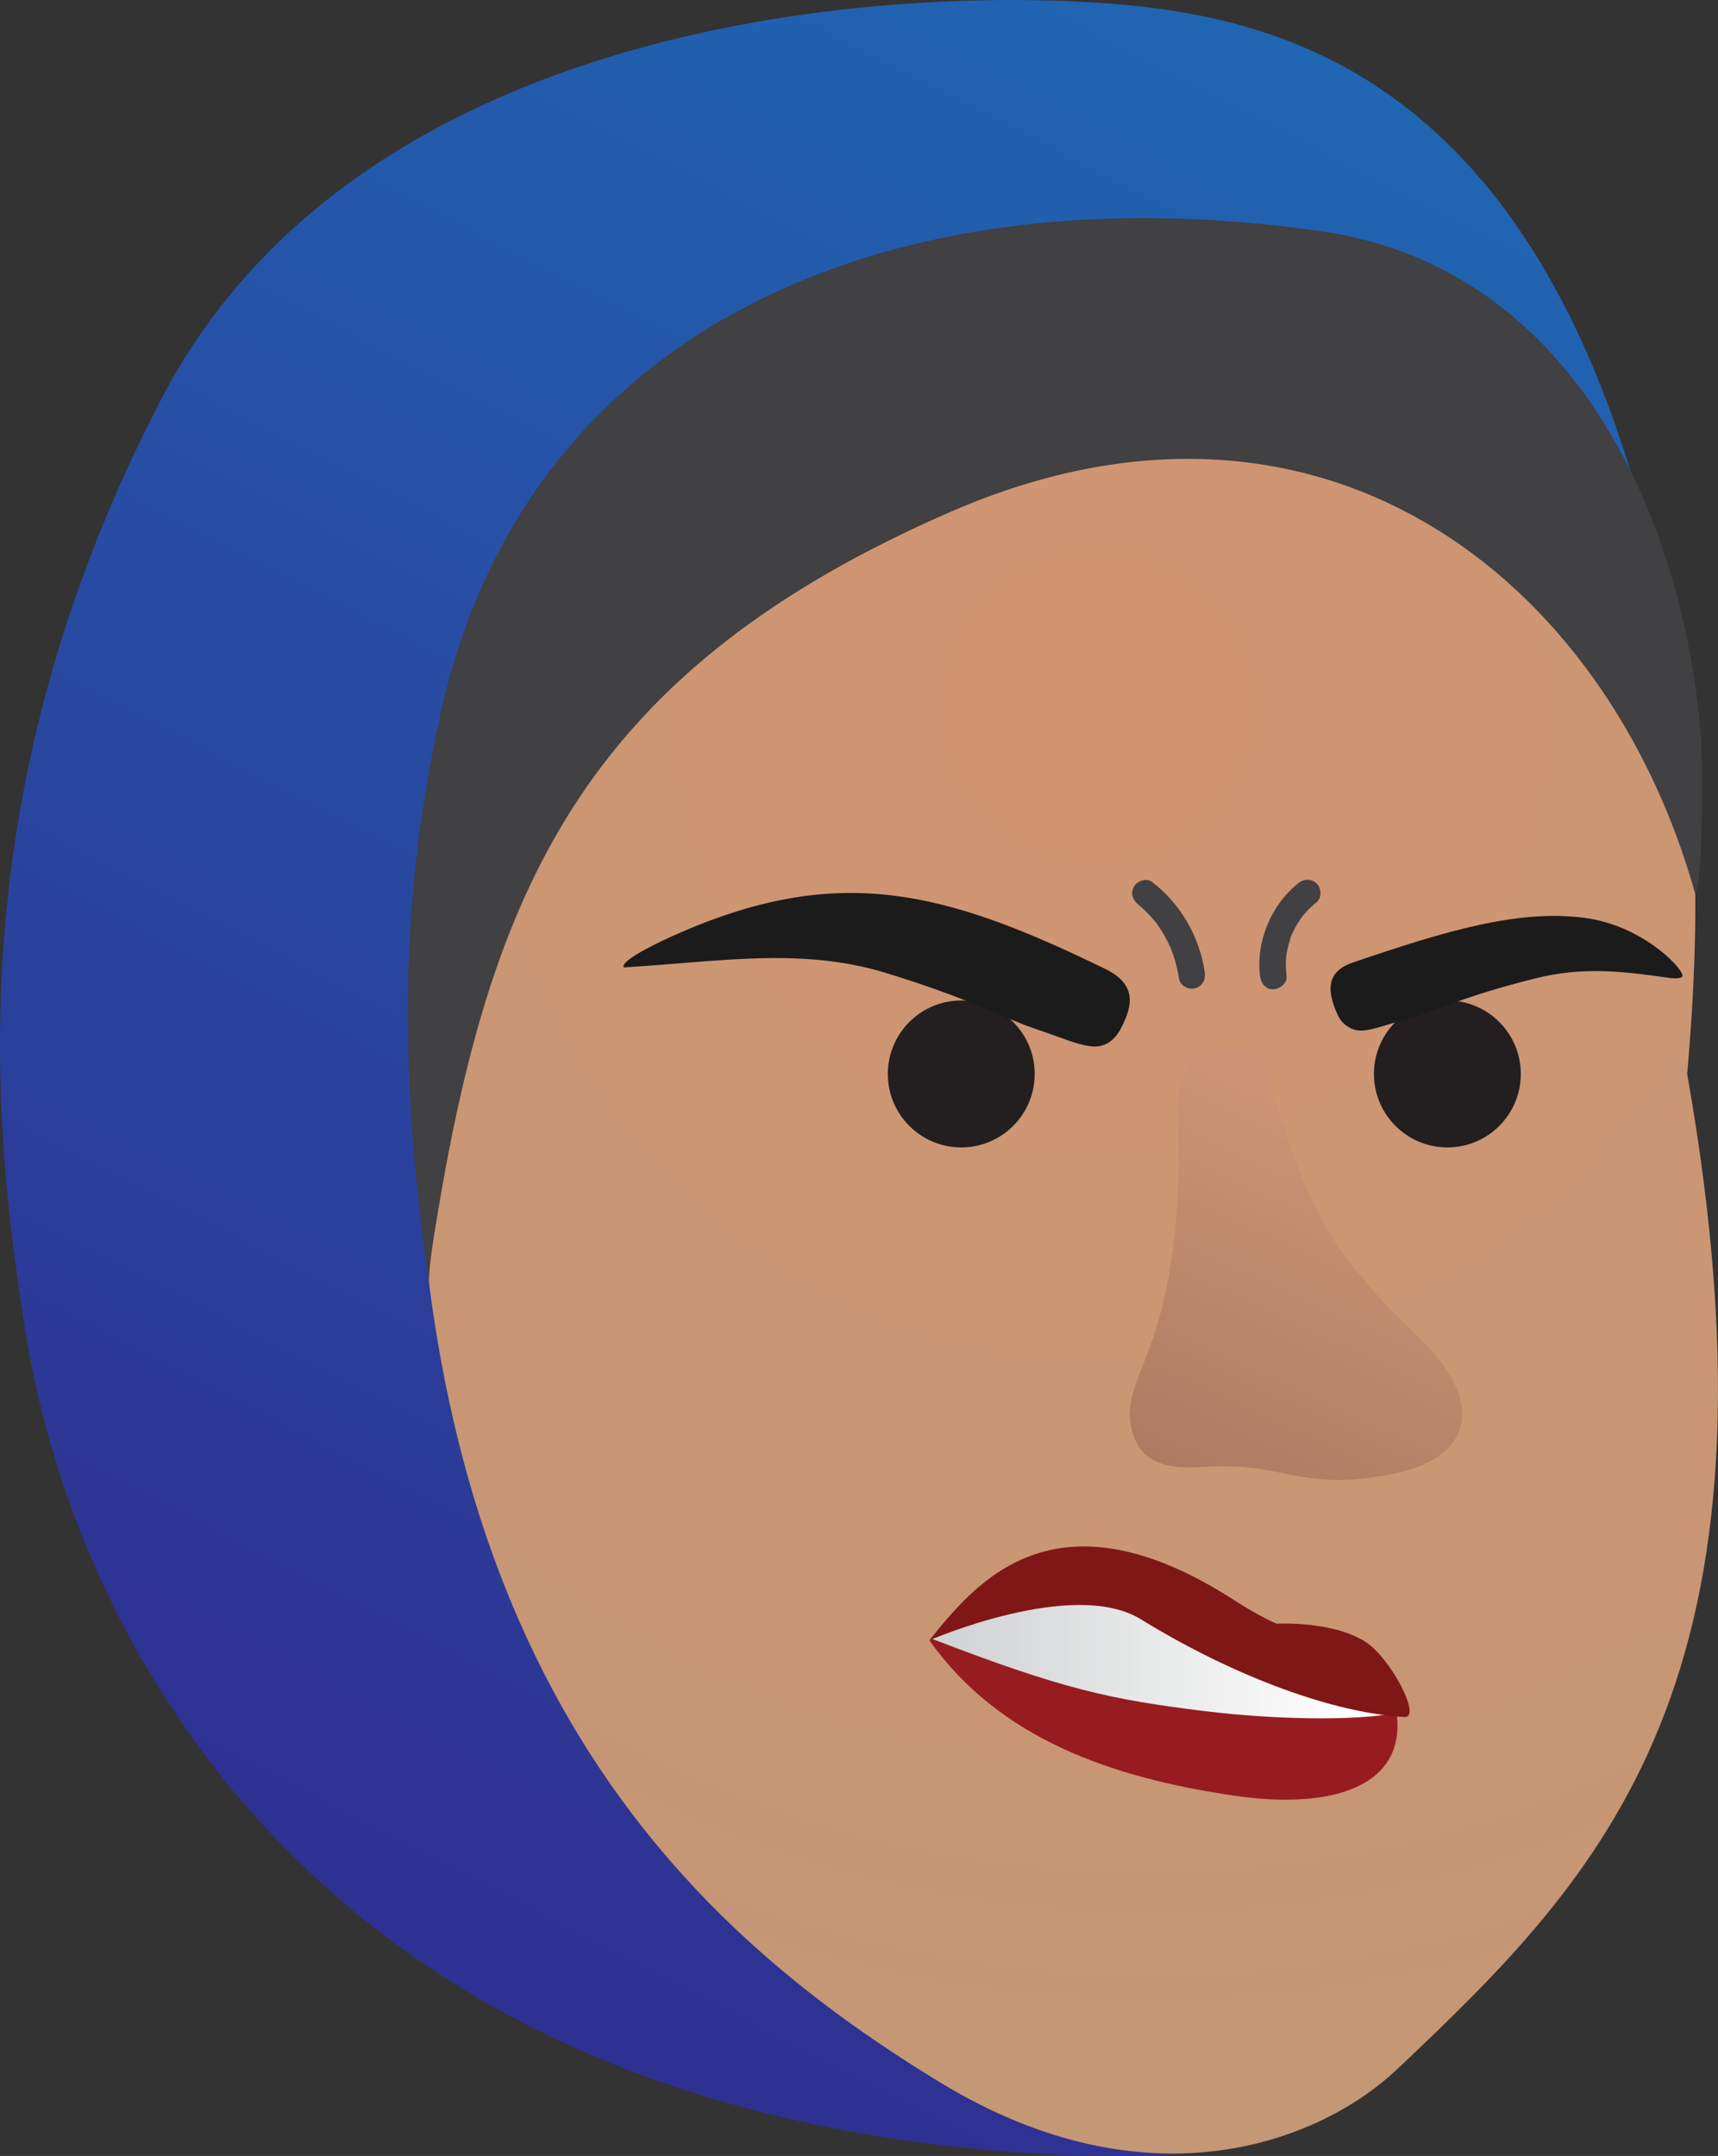 <?xml version="1.0" encoding="UTF-8"?>
<svg id="Layer_2" data-name="Layer 2" xmlns="http://www.w3.org/2000/svg" xmlns:xlink="http://www.w3.org/1999/xlink" viewBox="0 0 323.76 406.12">
  <rect x="0" y="0" width="323.76" height="406.12" fill="#333333" stroke="none"/>
  <defs>
    <style>
      .cls-1 {
        fill: url(#linear-gradient-2);
      }

      .cls-2 {
        fill: #231f20;
      }

      .cls-3 {
        fill: url(#radial-gradient);
      }

      .cls-4 {
        fill: #971c1f;
      }

      .cls-5 {
        fill: url(#linear-gradient-3);
      }

      .cls-6 {
        fill: #1b1b1b;
      }

      .cls-7 {
        fill: url(#linear-gradient);
      }

      .cls-8 {
        fill: #414042;
      }

      .cls-9 {
        fill: #7f1717;
      }
    </style>
    <linearGradient id="linear-gradient" x1="297.65" y1="-88.86" x2="71.09" y2="349.01" gradientUnits="userSpaceOnUse">
      <stop offset="0" stop-color="#1c75bc"/>
      <stop offset="1" stop-color="#2e3192"/>
    </linearGradient>
    <radialGradient id="radial-gradient" cx="221.71" cy="144.5" fx="205.22" fy="131.86" r="313.83" gradientUnits="userSpaceOnUse">
      <stop offset="0" stop-color="#d29571"/>
      <stop offset="1" stop-color="#c19776"/>
    </radialGradient>
    <linearGradient id="linear-gradient-2" x1="255.88" y1="315.69" x2="178.85" y2="315.69" gradientUnits="userSpaceOnUse">
      <stop offset="0" stop-color="#fff"/>
      <stop offset="1" stop-color="#d1d3d4"/>
    </linearGradient>
    <linearGradient id="linear-gradient-3" x1="263.59" y1="204.76" x2="200.98" y2="339.37" gradientUnits="userSpaceOnUse">
      <stop offset="0" stop-color="#d19878"/>
      <stop offset=".89" stop-color="#996955"/>
    </linearGradient>
  </defs>
  <g id="Bitmojis">
    <g id="Ethic_Side_Disapprove">
      <path class="cls-7" d="M308.28,92.1C286.6,17.78,245.02,4.09,212.57.97c-38.87-3.74-143.5,0-182.11,74.08C-8.15,149.13-1.5,211.94,4.93,251.56c8.29,51.08,45.31,126.78,147.77,148.43,41.06,8.68,71.5,5.59,71.5,5.59"/>
      <path class="cls-3" d="M317.95,202.3c20.23,114.42-15.9,150.84-54.64,187.47-14.35,13.57-46.69,26.5-86.17,2.48-49.72-30.26-102.76-81.26-98.71-207.31,2.3-71.75,32.28-103.36,110.71-103.36s141.07-17.44,128.81,120.72Z"/>
      <circle class="cls-2" cx="181.15" cy="202.3" r="13.84"/>
      <circle class="cls-2" cx="272.76" cy="202.3" r="13.84"/>
      <path class="cls-8" d="M249.16,43.59c48.9,7.1,68.53,56.75,71.41,95.53.22,2.97.48,26.69-1.09,29.3-16.74-59.83-71.02-102.13-140.26-72.04-67.98,29.54-86.22,69.8-96.59,131.28-1.1,6.54-2.04,12.28-1.7,14.65-6.21-42.54-5.18-75.25,2.2-108.31C99.36,61.18,168.35,31.85,249.16,43.59Z"/>
      <path class="cls-6" d="M166.93,183.26c-16.23-4.97-32.33-1.97-49.4-1.04-.68-1.42,7.92-5.32,9.26-5.92,31.03-13.94,51.11-8.56,81.45,6.19,5.96,2.9,5.29,6.82,3.05,11.14-1.26,2.43-3.21,3.85-5.92,3.44-2.7-.41-4.29-1.24-10.41-3.32-6.13-2.08-11.8-5.51-28.03-10.48Z"/>
      <path class="cls-6" d="M254.94,181.31c-5.42,1.84-4.67,5.86-2.84,9.89.88,1.94,2.87,3.13,4.91,2.91s3.57-.87,8.57-2.28c5.21-1.47,10.1-4.13,23.88-7.56,8.64-2.15,15.93-1.36,24.39-.17,1.01.14,3.47.53,3.19-.5-.48-1.76-7.79-9.27-18.34-10.69-12.52-1.69-26.34,2.47-43.76,8.4Z"/>
      <path class="cls-1" d="M175.71,308.74s17.55-14.59,33.87-10.71c16.32,3.88,52.83,24.16,52.83,24.16,0,0-1.91,12.55-36.09,11.77s-50.61-25.22-50.61-25.22Z"/>
      <path class="cls-4" d="M175.14,308.99c13.11,18.48,34.25,25.88,57.51,29.27,18.92,2.76,32.38-2.02,30.54-15.61-7.84,1.59-23.39,1.24-36.09-.32-17.87-2.19-26.75-4.12-51.39-13.59l-.57.25"/>
      <path class="cls-9" d="M264.64,323.44c3.38.2-2.53-10.98-7.16-14.06-6.19-4.12-16.93-3.53-16.93-3.53,0,0-3.33-1.43-7.7-4.26-34.35-22.25-49.24-3.02-57.72,7.4,0,0,27.15-11.81,39.86-3.97,15.69,9.68,34.85,17.54,49.64,18.41Z"/>
      <path class="cls-8" d="M244.6,166.44c-5.08,4.04-7.93,10.96-7.15,17.41.16,1.29,1.04,2.57,2.5,2.5,1.22-.05,2.67-1.11,2.5-2.5-.09-.72-.13-1.45-.13-2.18,0-.35.02-.7.04-1.04.01-.19.03-.38.05-.57,0-.08.09-.62.02-.23s.03-.15.04-.23c.03-.19.07-.37.11-.56.08-.37.16-.74.26-1.11.08-.31.18-.61.27-.91.06-.18.22-.97.39-1.07-.16.09-.17.38,0-.01.08-.17.16-.35.24-.52.15-.31.31-.62.48-.93.34-.61.73-1.18,1.13-1.76.37-.52-.33.4.07-.1.12-.15.24-.29.36-.44.21-.24.42-.47.64-.7.53-.55,1.09-1.06,1.69-1.53,1.03-.82.92-2.69,0-3.54-1.09-1-2.44-.87-3.54,0h0Z"/>
      <path class="cls-8" d="M214.56,170.45c-.5-.39,0,.01.08.07.15.12.29.24.43.36.26.23.52.46.77.7.5.49.98,1,1.44,1.53.1.12.21.24.31.37.15.19.37.4.09.1.26.27.47.63.68.94.41.59.78,1.2,1.14,1.83s.68,1.28.98,1.94c.04.08.33.69.06.13.07.15.13.31.19.46.13.34.26.68.38,1.03.5,1.46.86,2.97,1.09,4.5.19,1.3,1.9,2.13,3.08,1.75,1.42-.46,1.95-1.68,1.75-3.08-1-6.69-4.56-12.84-9.92-16.95-1.04-.8-2.84-.19-3.42.9-.7,1.32-.21,2.57.9,3.42h0Z"/>
      <path class="cls-5" d="M213.1,268.41c1.09,6.18,5.35,8.48,13.05,7.94,16.73-1.17,18.12,4.86,36.4,1.26,14.17-2.8,17.6-12.59,6.12-24.33-6.43-6.57-5.5-4.93-12.51-13.3-5.48-6.56-10.64-14.34-16.57-35.74-2.87-10.37-18.11-9.93-17.59,4.89,1.53,44.41-10.73,48.98-8.9,59.28Z"/>
    </g>
  </g>
</svg>